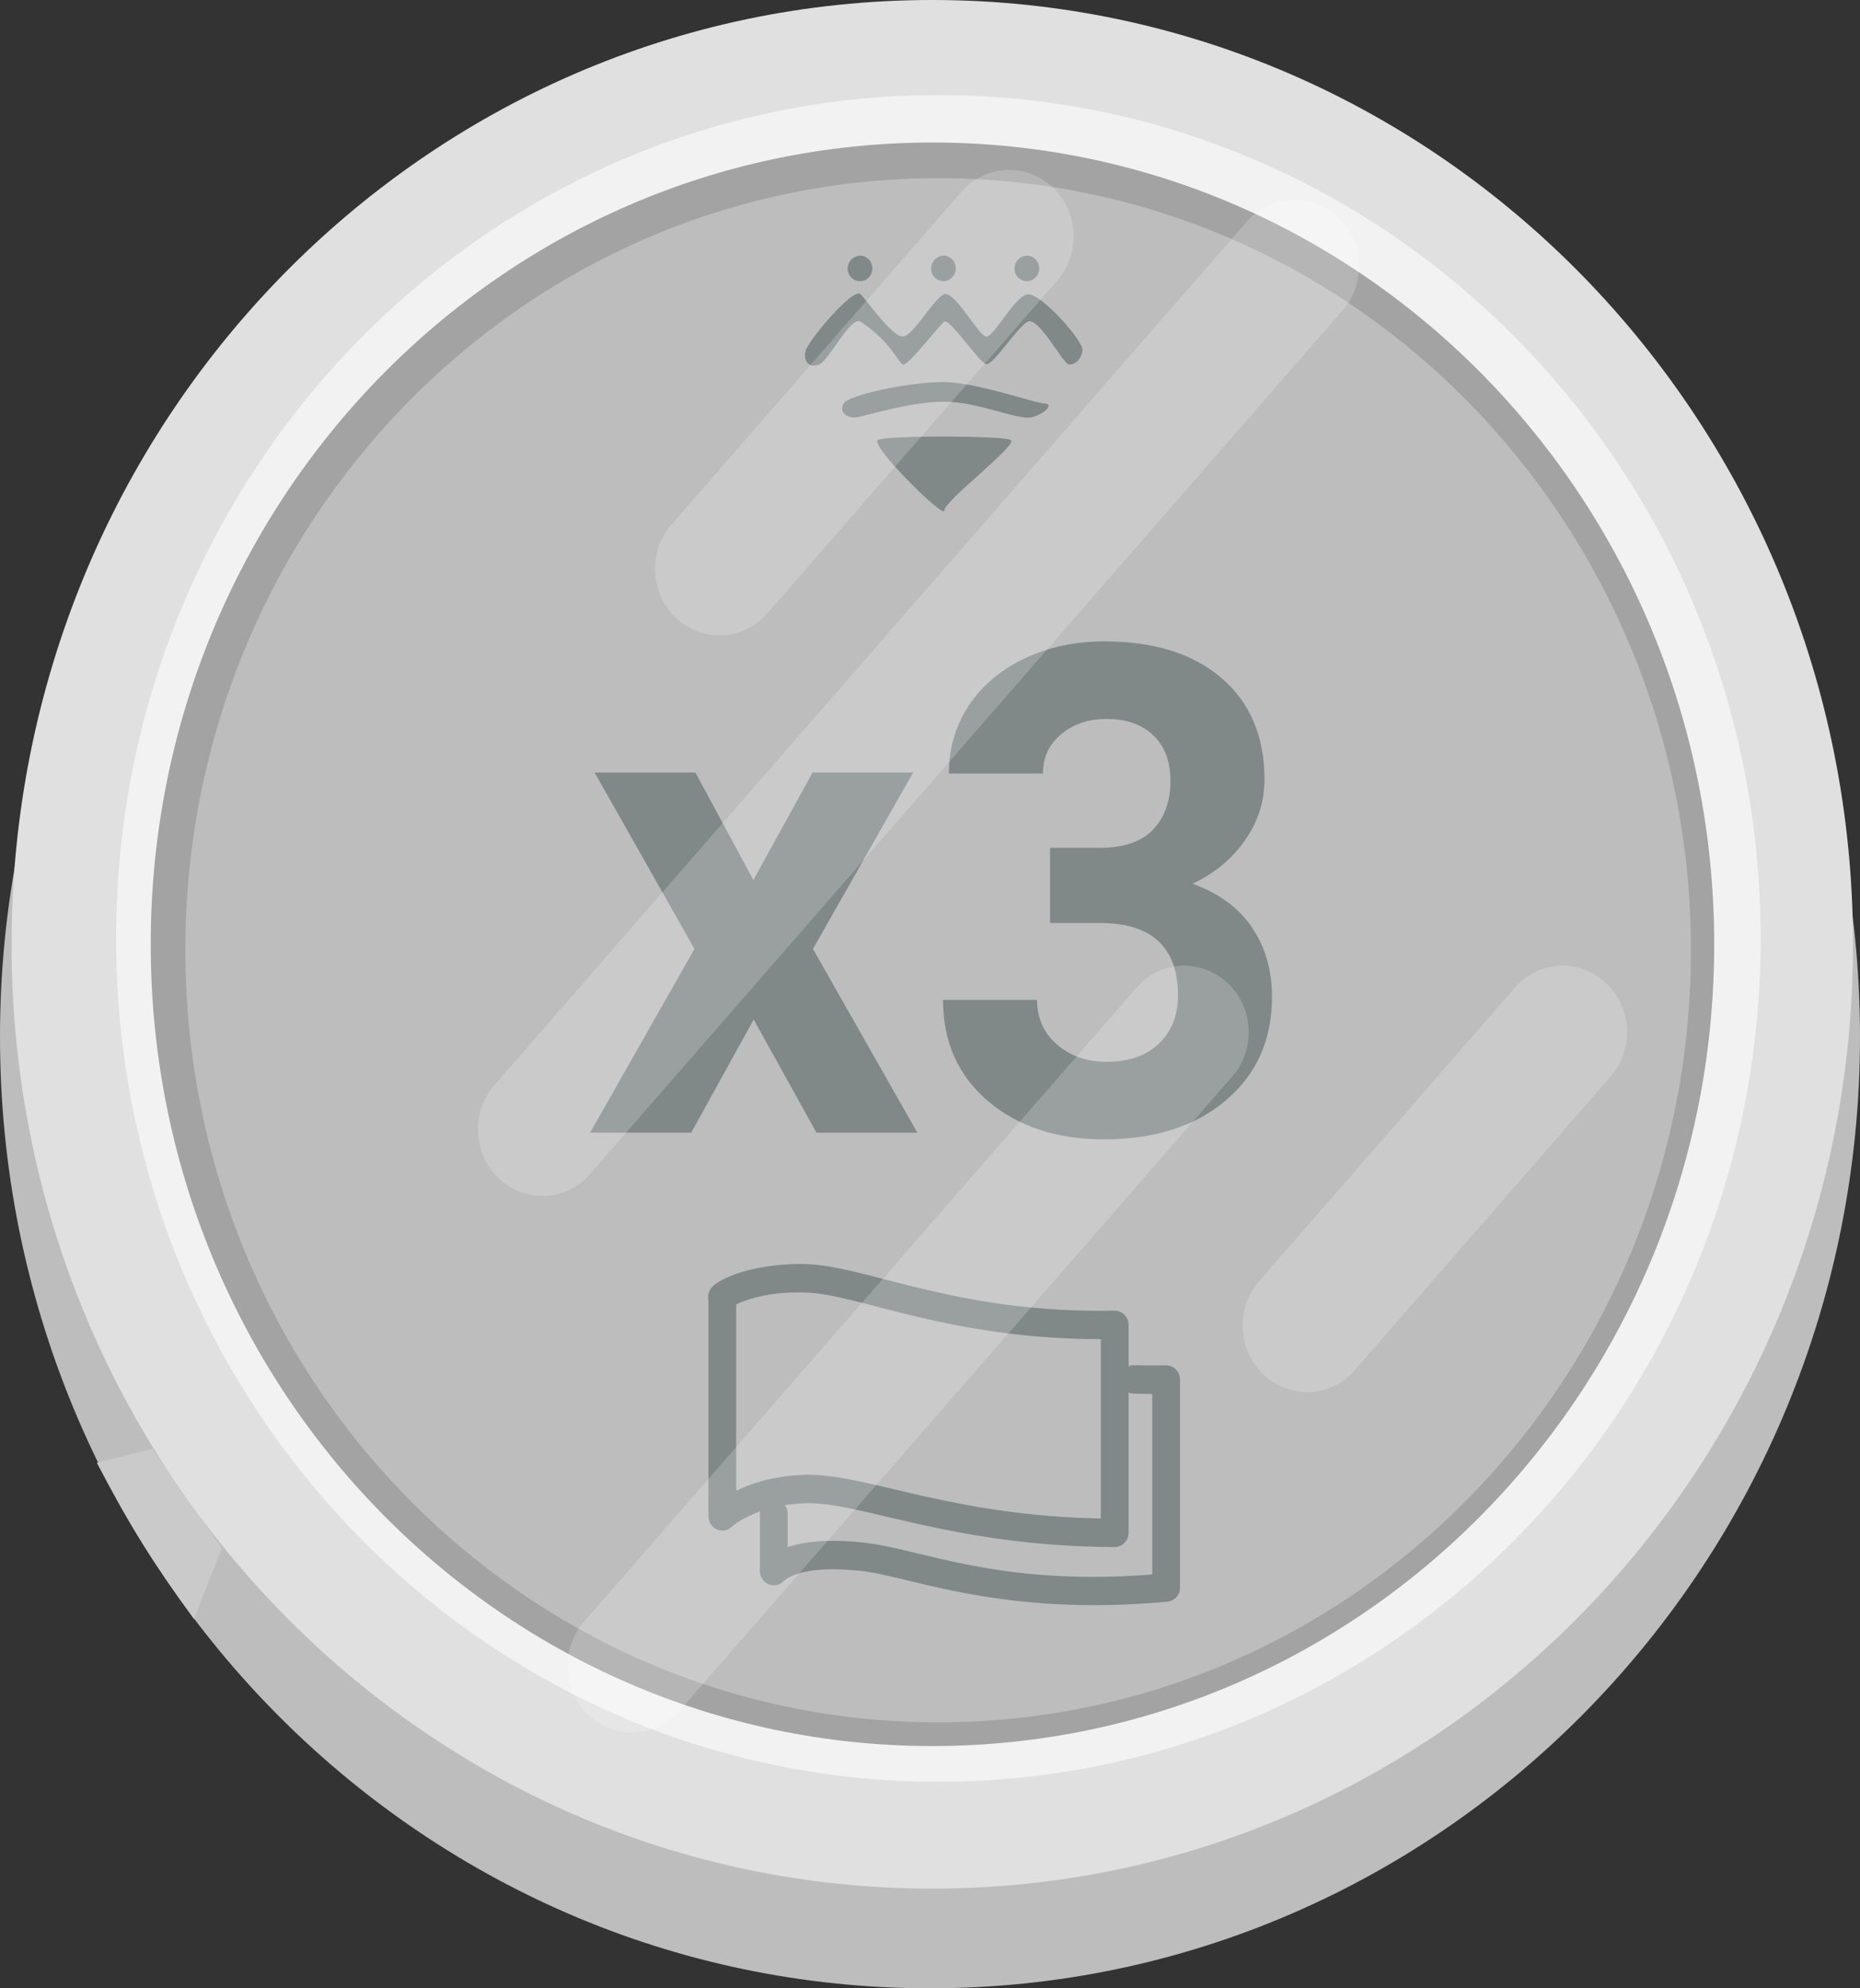 <svg width="29" height="31" viewBox="0 0 29 31" version="1.1" xmlns="http://www.w3.org/2000/svg" xmlns:xlink="http://www.w3.org/1999/xlink">
<rect x="0" y="0" width="29" height="31" fill="#333333" stroke="none"/>
<title>Group</title>
<desc>Created using Figma</desc>
<g id="Canvas" transform="translate(9607 -26)">
<g id="Group">
<g id="Ellipse 23">
<use xlink:href="#path0_fill" transform="translate(-9607 27.329)" fill="#BDBDBD"/>
</g>
<g id="Vector 173">
<use xlink:href="#path1_fill" transform="translate(-9605.49 48.586)" fill="#CACACA"/>
</g>
<g id="Ellipse 23">
<use xlink:href="#path2_fill" transform="translate(-9606.82 26)" fill="#E0E0E0"/>
</g>
<g id="Ellipse 23">
<use xlink:href="#path3_fill" transform="translate(-9605.19 27.482)" fill="#F2F2F2"/>
</g>
<g id="Ellipse 23">
<use xlink:href="#path4_fill" transform="translate(-9604.65 28.222)" fill="#A3A3A3"/>
</g>
<g id="Ellipse 23">
<use xlink:href="#path5_fill" transform="translate(-9604.11 28.778)" fill="#BDBDBD"/>
</g>
<g id="Vector 176 (Stroke)">
<use xlink:href="#path6_fill" transform="translate(-9595.96 45.708)" fill="#818888"/>
</g>
<g id="x3">
<use xlink:href="#path7_fill" transform="translate(-9597.8 36)" fill="#818888"/>
<use xlink:href="#path8_fill" transform="translate(-9597.8 36)" fill="#818888"/>
</g>
<g id="Component">
<path d="M -9594.45 29.986L -9590.12 29.986L -9590.12 33.971L -9594.45 33.971L -9594.45 29.986Z" fill="#BDBDBD"/>
<g id="&#208;&#159;&#209;&#128;&#209;&#143;&#208;&#188;&#208;&#190;&#209;&#131;&#208;&#179;&#208;&#190;&#208;&#187;&#209;&#140;&#208;&#189;&#208;&#184;&#208;&#186; 5">
<use xlink:href="#path9_fill" transform="translate(-9594.45 29.986)" fill="#818888"/>
<use xlink:href="#path10_fill" transform="translate(-9594.45 29.986)" fill="#818888"/>
<use xlink:href="#path11_fill" transform="translate(-9594.45 29.986)" fill="#818888"/>
<use xlink:href="#path12_fill" transform="translate(-9594.45 29.986)" fill="#818888"/>
<use xlink:href="#path13_fill" transform="translate(-9594.45 29.986)" fill="#818888"/>
<use xlink:href="#path14_fill" transform="translate(-9594.45 29.986)" fill="#818888"/>
</g>
</g>
<g id="Rectangle 50">
<use xlink:href="#path15_fill" transform="matrix(0.733 0.681 -0.657 0.754 -9591.34 28.222)" fill="#FFFFFF" fill-opacity="0.2"/>
</g>
<g id="Rectangle 50">
<use xlink:href="#path16_fill" transform="matrix(0.733 0.681 -0.657 0.754 -9586.89 28.686)" fill="#FFFFFF" fill-opacity="0.2"/>
</g>
<g id="Rectangle 50">
<use xlink:href="#path17_fill" transform="matrix(0.733 0.681 -0.657 0.754 -9588.61 40.63)" fill="#FFFFFF" fill-opacity="0.2"/>
</g>
<g id="Rectangle 50">
<use xlink:href="#path18_fill" transform="matrix(0.733 0.681 -0.657 0.754 -9582.71 40.63)" fill="#FFFFFF" fill-opacity="0.2"/>
</g>
</g>
</g>
<defs>
<path id="path0_fill" d="M 29 14.836C 29 23.029 22.508 29.671 14.5 29.671C 6.492 29.671 0 23.029 0 14.836C 0 6.642 6.492 0 14.5 0C 22.508 0 29 6.642 29 14.836Z"/>
<path id="path1_fill" d="M 0 0.221L 0.866 0L 1.948 1.55L 1.515 2.657C 0.864 1.759 0.528 1.23 0 0.221Z"/>
<path id="path2_fill" d="M 28.711 14.723C 28.711 22.854 22.284 29.446 14.355 29.446C 6.427 29.446 0 22.854 0 14.723C 0 6.592 6.427 0 14.355 0C 22.284 0 28.711 6.592 28.711 14.723Z"/>
<path id="path3_fill" d="M 25.641 13.149C 25.641 20.411 19.901 26.298 12.82 26.298C 5.74 26.298 0 20.411 0 13.149C 0 5.887 5.74 0 12.82 0C 19.901 0 25.641 5.887 25.641 13.149Z"/>
<path id="path4_fill" d="M 24.377 12.501C 24.377 19.405 18.92 25.001 12.188 25.001C 5.457 25.001 0 19.405 0 12.501C 0 5.597 5.457 0 12.188 0C 18.92 0 24.377 5.597 24.377 12.501Z"/>
<path id="path5_fill" d="M 23.474 12.038C 23.474 18.686 18.219 24.075 11.737 24.075C 5.255 24.075 0 18.686 0 12.038C 0 5.389 5.255 0 11.737 0C 18.219 0 23.474 5.389 23.474 12.038Z"/>
<path id="path6_fill" fill-rule="evenodd" d="M 0.223 0.3C 0.224 0.3 0.226 0.3 0.228 0.3L 0.223 0.3ZM 0.439 0.629L 0.439 3.534C 0.71 3.402 1.098 3.286 1.576 3.286C 1.944 3.286 2.39 3.391 2.911 3.514C 3.072 3.552 3.241 3.592 3.417 3.631C 4.136 3.79 5.012 3.947 6.123 3.967L 6.123 1.171C 4.953 1.17 4.02 1.001 3.282 0.827C 3.055 0.773 2.845 0.719 2.651 0.669C 2.511 0.632 2.379 0.598 2.254 0.568C 1.96 0.496 1.724 0.449 1.514 0.444C 1.085 0.431 0.783 0.498 0.577 0.572C 0.518 0.593 0.473 0.611 0.439 0.629ZM 0.434 0.154C 0.666 0.072 1.045 -0.01 1.526 0.001C 1.771 0.008 2.051 0.063 2.355 0.137C 2.482 0.168 2.617 0.203 2.758 0.24C 2.951 0.29 3.158 0.343 3.38 0.395C 4.152 0.578 5.103 0.75 6.336 0.727C 6.394 0.726 6.45 0.749 6.491 0.79C 6.533 0.832 6.556 0.889 6.556 0.948L 6.556 1.595C 6.584 1.583 6.614 1.577 6.646 1.578C 6.807 1.582 6.969 1.583 7.138 1.58C 7.196 1.579 7.252 1.602 7.293 1.643C 7.335 1.685 7.358 1.742 7.358 1.801L 7.358 5.043C 7.358 5.158 7.273 5.253 7.161 5.264C 5.228 5.443 3.956 5.137 3.109 4.933C 2.811 4.861 2.566 4.802 2.363 4.782C 1.529 4.696 1.256 4.87 1.172 4.95C 1.109 5.01 1.017 5.026 0.938 4.99C 0.859 4.955 0.808 4.875 0.808 4.787L 0.808 3.892C 0.808 3.88 0.809 3.868 0.811 3.856C 0.579 3.939 0.428 4.042 0.369 4.097C 0.306 4.157 0.215 4.172 0.136 4.137C 0.057 4.102 0.006 4.022 0.006 3.934L 0.006 0.571C 0.002 0.555 0 0.539 4.19629e-05 0.522C -0.001 0.461 0.022 0.418 0.031 0.402C 0.039 0.388 0.055 0.367 0.063 0.358C 0.092 0.326 0.128 0.301 0.156 0.283C 0.213 0.248 0.313 0.197 0.434 0.154ZM 1.198 3.758C 1.225 3.795 1.241 3.842 1.241 3.892L 1.241 4.414C 1.496 4.327 1.865 4.285 2.406 4.341C 2.671 4.368 2.955 4.437 3.284 4.516C 4.099 4.713 5.187 4.975 6.925 4.84L 6.925 2.025C 6.827 2.024 6.73 2.023 6.635 2.021C 6.607 2.02 6.58 2.014 6.556 2.003L 6.556 4.19C 6.556 4.249 6.533 4.305 6.492 4.347C 6.452 4.388 6.397 4.412 6.339 4.412C 5.087 4.408 4.1 4.234 3.326 4.064C 3.125 4.019 2.94 3.976 2.77 3.936C 2.267 3.818 1.891 3.729 1.576 3.729C 1.44 3.729 1.313 3.74 1.198 3.758Z"/>
<path id="path7_fill" d="M 2.546 3.721L 3.469 2.045L 5.037 2.045L 3.475 4.795L 5.103 7.66L 3.53 7.66L 2.551 5.896L 1.577 7.66L 0 7.66L 1.628 4.795L 0.071 2.045L 1.643 2.045L 2.546 3.721Z"/>
<path id="path8_fill" d="M 7.172 3.218L 7.953 3.218C 8.325 3.218 8.601 3.122 8.78 2.932C 8.959 2.742 9.049 2.489 9.049 2.175C 9.049 1.87 8.959 1.633 8.78 1.464C 8.604 1.294 8.361 1.209 8.05 1.209C 7.769 1.209 7.534 1.289 7.345 1.448C 7.155 1.604 7.061 1.808 7.061 2.06L 5.595 2.06C 5.595 1.666 5.698 1.313 5.904 1.002C 6.114 0.687 6.405 0.441 6.777 0.265C 7.152 0.088 7.564 0 8.014 0C 8.795 0 9.407 0.192 9.85 0.576C 10.293 0.957 10.515 1.483 10.515 2.154C 10.515 2.5 10.412 2.818 10.206 3.109C 9.999 3.399 9.729 3.622 9.394 3.778C 9.81 3.93 10.119 4.159 10.322 4.463C 10.528 4.768 10.632 5.127 10.632 5.543C 10.632 6.214 10.391 6.752 9.911 7.157C 9.434 7.561 8.802 7.764 8.014 7.764C 7.277 7.764 6.673 7.565 6.203 7.167C 5.737 6.769 5.503 6.243 5.503 5.589L 6.969 5.589C 6.969 5.873 7.072 6.105 7.279 6.285C 7.488 6.465 7.745 6.555 8.05 6.555C 8.398 6.555 8.67 6.461 8.866 6.274C 9.066 6.084 9.166 5.833 9.166 5.522C 9.166 4.768 8.76 4.391 7.948 4.391L 7.172 4.391L 7.172 3.218Z"/>
<path id="path9_fill" d="M 4.115 1.696C 4.209 1.705 4.309 1.619 4.328 1.476L 4.328 1.476C 4.347 1.333 3.676 0.577 3.471 0.603C 3.266 0.628 2.942 1.288 2.821 1.262C 2.7 1.236 2.333 0.542 2.17 0.603C 2.008 0.663 1.681 1.269 1.52 1.262C 1.359 1.256 0.982 0.724 0.87 0.603C 0.757 0.482 0.065 1.31 0.013 1.476C -0.039 1.642 0.073 1.765 0.226 1.696C 0.378 1.627 0.718 0.928 0.87 1.03C 1.342 1.346 1.45 1.661 1.526 1.696C 1.603 1.731 2.087 1.094 2.17 1.03C 2.254 0.966 2.71 1.657 2.821 1.69C 2.931 1.722 3.302 1.122 3.471 1.03C 3.64 0.938 4.021 1.687 4.115 1.696Z"/>
<path id="path10_fill" d="M 0.976 0.041C 0.946 0.017 0.91 0.003 0.873 0C 0.82 -0.002 0.769 0.018 0.73 0.055C 0.691 0.092 0.668 0.144 0.666 0.199C 0.666 0.238 0.677 0.275 0.698 0.308C 0.718 0.34 0.747 0.366 0.782 0.381C 0.816 0.397 0.854 0.402 0.891 0.395C 0.928 0.389 0.962 0.371 0.99 0.345C 1.017 0.318 1.037 0.284 1.046 0.247C 1.055 0.209 1.053 0.169 1.041 0.133C 1.028 0.096 1.006 0.064 0.976 0.041Z"/>
<path id="path11_fill" d="M 2.277 0.041C 2.247 0.017 2.211 0.003 2.174 0C 2.121 -0.002 2.069 0.018 2.03 0.055C 1.992 0.092 1.969 0.144 1.967 0.199C 1.967 0.238 1.978 0.275 1.998 0.308C 2.019 0.34 2.048 0.366 2.082 0.381C 2.117 0.397 2.155 0.402 2.192 0.395C 2.229 0.389 2.263 0.371 2.29 0.345C 2.318 0.318 2.337 0.284 2.346 0.247C 2.355 0.209 2.354 0.169 2.341 0.133C 2.329 0.096 2.306 0.064 2.277 0.041Z"/>
<path id="path12_fill" d="M 3.577 0.041C 3.547 0.017 3.512 0.003 3.474 0C 3.421 -0.002 3.37 0.018 3.331 0.055C 3.292 0.092 3.269 0.144 3.267 0.199C 3.267 0.238 3.278 0.275 3.299 0.308C 3.319 0.34 3.349 0.366 3.383 0.381C 3.417 0.397 3.455 0.402 3.492 0.395C 3.529 0.389 3.564 0.371 3.591 0.345C 3.619 0.318 3.638 0.284 3.647 0.247C 3.656 0.209 3.654 0.169 3.642 0.133C 3.629 0.096 3.607 0.064 3.577 0.041Z"/>
<path id="path13_fill" d="M 3.532 2.52C 3.745 2.469 3.884 2.31 3.739 2.306C 3.593 2.303 2.69 1.977 2.17 1.971C 1.65 1.965 0.679 2.17 0.602 2.306C 0.526 2.443 0.66 2.541 0.809 2.52C 0.957 2.499 1.633 2.277 2.17 2.277C 2.708 2.277 3.32 2.571 3.532 2.52Z"/>
<path id="path14_fill" d="M 2.174 3.973C 2.165 3.826 3.342 2.94 3.208 2.873C 3.074 2.806 1.282 2.8 1.139 2.873C 0.997 2.946 2.182 4.12 2.174 3.973Z"/>
<path id="path15_fill" d="M 0 1.018C 0 0.456 0.456 0 1.018 0C 1.58 0 2.035 0.456 2.035 1.018L 2.035 7.901C 2.035 8.463 1.58 8.919 1.018 8.919C 0.456 8.919 0 8.463 0 7.901L 0 1.018Z"/>
<path id="path16_fill" d="M 0 1.018C 0 0.456 0.456 0 1.018 0C 1.58 0 2.035 0.456 2.035 1.018L 2.035 18.877C 2.035 19.439 1.58 19.895 1.018 19.895C 0.456 19.895 0 19.439 0 18.877L 0 1.018Z"/>
<path id="path17_fill" d="M 0 1.018C 0 0.456 0.456 0 1.018 0C 1.58 0 2.035 0.456 2.035 1.018L 2.035 14.133C 2.035 14.695 1.58 15.15 1.018 15.15C 0.456 15.15 0 14.695 0 14.133L 0 1.018Z"/>
<path id="path18_fill" d="M 0 1.018C 0 0.456 0.456 0 1.018 0C 1.58 0 2.035 0.456 2.035 1.018L 2.035 7.093C 2.035 7.655 1.58 8.11 1.018 8.11C 0.456 8.11 0 7.655 0 7.093L 0 1.018Z"/>
</defs>
</svg>
